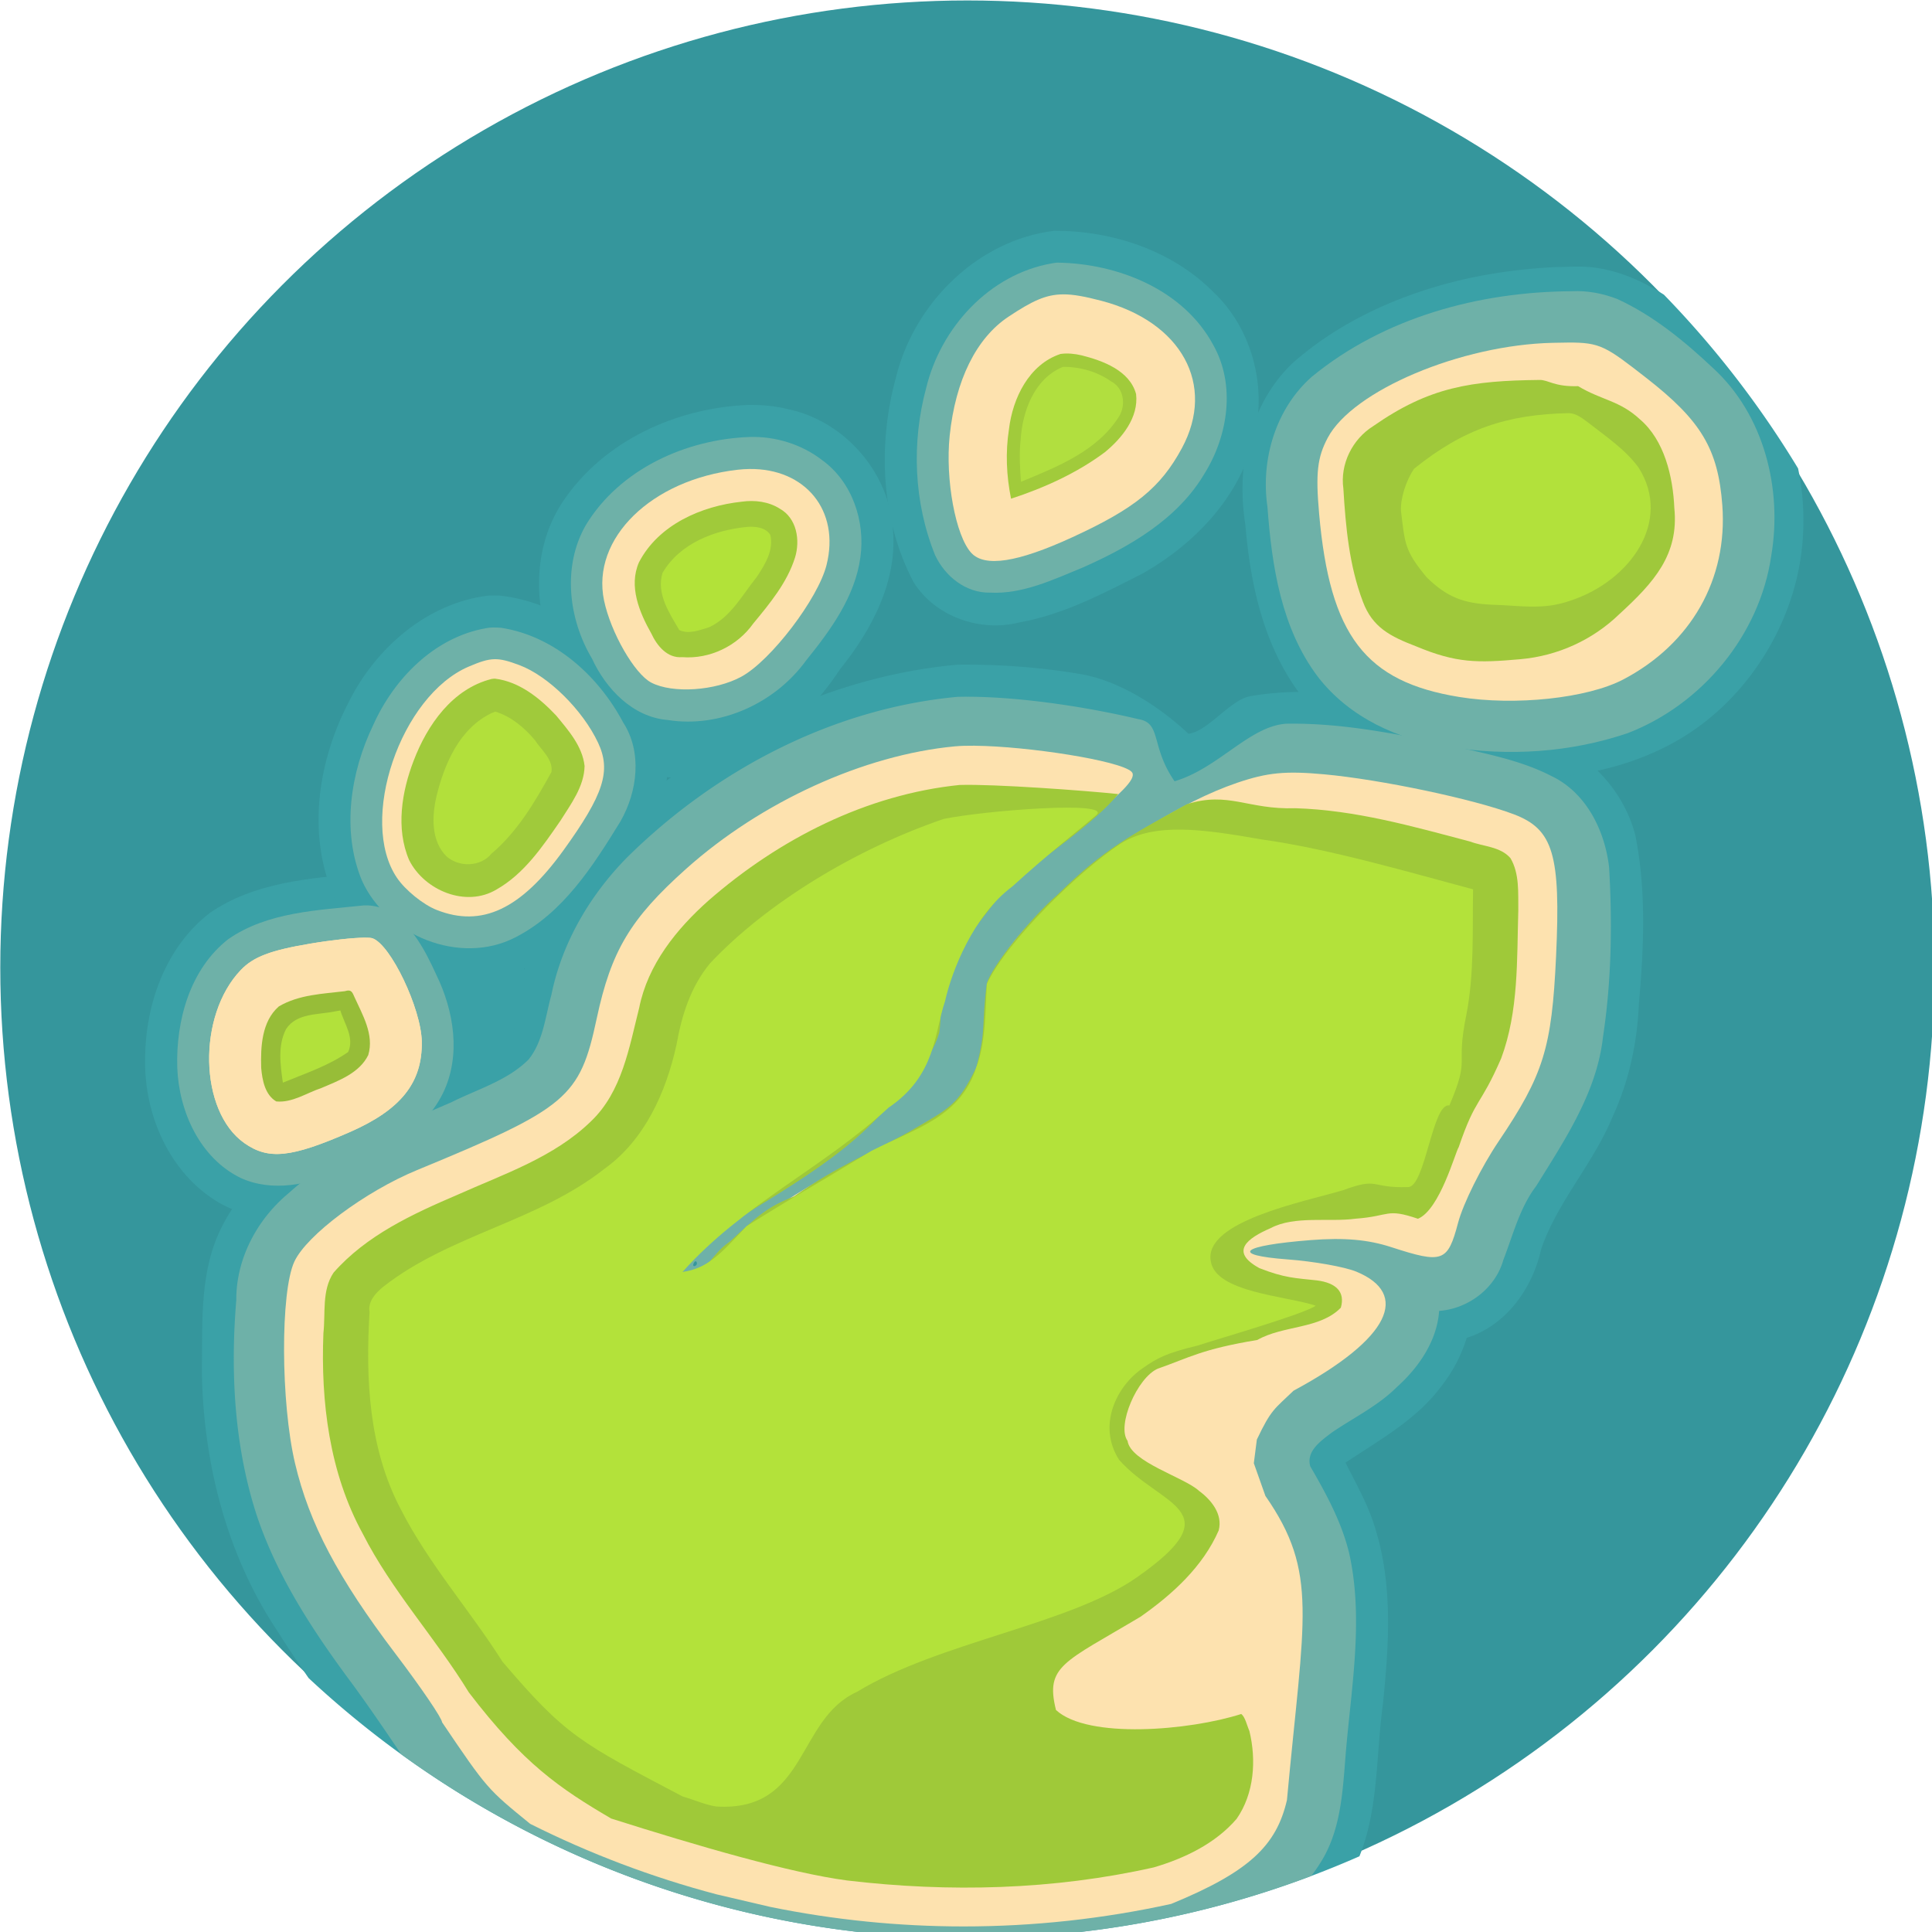 <?xml version="1.0" encoding="UTF-8" standalone="no"?>
<svg
   xmlns:osb="http://www.openswatchbook.org/uri/2009/osb"
   xmlns:dc="http://purl.org/dc/elements/1.1/"
   xmlns:cc="http://creativecommons.org/ns#"
   xmlns:rdf="http://www.w3.org/1999/02/22-rdf-syntax-ns#"
   xmlns:svg="http://www.w3.org/2000/svg"
   xmlns="http://www.w3.org/2000/svg"
   xmlns:xlink="http://www.w3.org/1999/xlink"
   xmlns:sodipodi="http://sodipodi.sourceforge.net/DTD/sodipodi-0.dtd"
   xmlns:inkscape="http://www.inkscape.org/namespaces/inkscape"
   width="68.148mm"
   height="68.148mm"
   viewBox="0 0 68.148 68.148"
   version="1.1"
   id="svg8"
   inkscape:export-filename="/home/arne/gaitmap_logo.png"
   inkscape:export-xdpi="96"
   inkscape:export-ydpi="96"
   inkscape:version="1.0.2 (e86c870879, 2021-01-15)"
   sodipodi:docname="gaitmap_logo_source.svg">
  <defs
     id="defs2">
    <inkscape:path-effect
       effect="roughen"
       id="path-effect1190"
       is_visible="true"
       lpeversion="1"
       method="size"
       max_segment_size="0"
       segments="10"
       displace_x="0;1"
       displace_y="0.3;1"
       global_randomize="0.1;1863900670"
       handles="along"
       shift_nodes="true"
       fixed_displacement="true"
       spray_tool_friendly="true" />
    <inkscape:path-effect
       effect="roughen"
       id="path-effect1136"
       is_visible="true"
       lpeversion="1"
       method="size"
       max_segment_size="0"
       segments="10"
       displace_x="0;1"
       displace_y="0.3;1"
       global_randomize="0.1;2147483646"
       handles="along"
       shift_nodes="true"
       fixed_displacement="true"
       spray_tool_friendly="true" />
    <linearGradient
       id="linearGradient998"
       osb:paint="solid">
      <stop
         style="stop-color:#ffffff;stop-opacity:1;"
         offset="0"
         id="stop996" />
    </linearGradient>
    <rect
       x="318.314"
       y="128.711"
       width="87.569"
       height="20.289"
       id="rect990" />
    <clipPath
       clipPathUnits="userSpaceOnUse"
       id="clipPath853">
      <rect
         style="stroke-width:3.565"
         id="rect855"
         width="82.157"
         height="136.05"
         x="3.213"
         y="40.269" />
    </clipPath>
    <clipPath
       clipPathUnits="userSpaceOnUse"
       id="clipPath873">
      <ellipse
         style="opacity:0.211;stroke-width:2.164"
         id="circle875"
         cx="35.296"
         cy="95.957"
         rx="40.878"
         ry="42.815" />
    </clipPath>
    <linearGradient
       inkscape:collect="always"
       xlink:href="#linearGradient998"
       id="linearGradient1000"
       x1="318.398"
       y1="135.155"
       x2="362.042"
       y2="135.155"
       gradientUnits="userSpaceOnUse" />
    <rect
       x="318.314"
       y="128.711"
       width="91.532"
       height="29.71"
       id="rect990-3" />
    <rect
       x="318.314"
       y="128.711"
       width="91.532"
       height="29.71"
       id="rect959" />
    <rect
       x="318.314"
       y="128.711"
       width="87.569"
       height="20.289"
       id="rect990-36" />
    <rect
       x="318.314"
       y="128.711"
       width="87.569"
       height="20.289"
       id="rect1156" />
  </defs>
  <sodipodi:namedview
     id="base"
     pagecolor="#ffffff"
     bordercolor="#666666"
     borderopacity="1.0"
     inkscape:pageopacity="0.0"
     inkscape:pageshadow="2"
     inkscape:zoom="1.7128488"
     inkscape:cx="310.42502"
     inkscape:cy="68.051202"
     inkscape:document-units="mm"
     inkscape:current-layer="layer1"
     inkscape:document-rotation="0"
     showgrid="false"
     inkscape:snap-global="false"
     inkscape:window-width="2560"
     inkscape:window-height="1411"
     inkscape:window-x="0"
     inkscape:window-y="0"
     inkscape:window-maximized="1"
     fit-margin-top="5"
     fit-margin-left="5"
     fit-margin-right="5"
     fit-margin-bottom="5" />
  <g
     inkscape:label="Layer 1"
     inkscape:groupmode="layer"
     id="layer1"
     style="display:inline"
     transform="translate(-18.802,-95.731)">
    <g
       id="logo-with-text"
       inkscape:label="logo-with-text">
      <g
         id="logo"
         transform="matrix(0.428,0,0,0.428,10.661,81.384)">
        <circle
           style="display:inline;opacity:1;fill:#35969c;fill-opacity:1;stroke-width:4.123"
           id="circle1809"
           cx="98.747"
           cy="113.262"
           r="79.703" />
        <path
           id="path1811"
           style="display:inline;opacity:1;fill:#3aa1a7;fill-opacity:1;stroke-width:15.583"
           d="m 369.604,333.203 c -41.641,3.763 -81.829,24.054 -111.016,54.361 -15.394,15.02 -23.897,35.712 -27.586,56.611 -1.1,5.006 -5.527,8.266 -10.102,9.916 -20.813,10.32 -43.359,17.583 -61.584,32.258 -7.921,6.318 -14.837,13.661 -19.188,23 -6.337,13.558 -5.334,28.914 -5.576,43.486 0.402,28.361 7.63,57.057 23.449,80.832 3.137,4.982 6.413,9.869 9.758,14.711 a 301.239,301.239 0 0 0 205.457,80.938 301.239,301.239 0 0 0 121.338,-25.518 c 5.989,-14.903 5.134,-31.3 7.268,-46.971 1.857,-18.091 3.201,-36.789 -2.197,-54.502 -2.116,-7.397 -5.966,-14.106 -9.395,-20.943 10.527,-7.078 22.073,-13.341 29.775,-23.746 3.543,-4.482 6.238,-9.615 7.918,-15.076 12.214,-3.817 20.479,-15.379 23.121,-27.52 5.125,-14.906 16.279,-26.696 22.23,-41.225 5.072,-10.963 7.677,-22.941 8.178,-34.984 1.548,-17.452 2.363,-35.166 -1.072,-52.49 -3.939,-15.349 -16.753,-27.957 -32.166,-31.652 -18.794,-6.061 -38.346,-9.359 -57.836,-12.244 -9.936,-1.095 -20.098,-1.103 -29.604,0.529 -6.358,1.029 -13.168,10.897 -19.369,11.732 -9.227,-8.633 -21.38,-16.378 -33.266,-18.52 -12.775,-2.189 -25.542,-3.11 -38.537,-2.984 z M 287.938,516.518 c 2.901,0.065 3.578,4.572 0.65,5.256 -3.913,1.367 -4.807,-5.274 -0.65,-5.256 z"
           transform="scale(0.265)" />
        <path
           id="path1813"
           style="display:inline;fill:#3aa1a7;fill-opacity:1;stroke-width:0.588"
           d="m 48.854,105.498 c -4.289,0.398 -8.867,0.727 -12.524,3.252 -3.654,2.796 -5.335,7.541 -5.347,12.032 -0.098,4.604 2.012,9.457 6.075,11.849 3.199,1.868 7.195,1.394 10.494,0.05 2.989,-1.163 6.003,-2.552 8.234,-4.929 2.266,-2.285 6.819,-10.309 6.611,-13.513 -0.15,-3.504 -5.018,-2.035 -6.9,-4.939 -1.475,-2.2 -3.885,-3.959 -6.643,-3.803 z"
           sodipodi:nodetypes="scccccccss" />
        <path
           id="path1815"
           style="fill:#3aa1a7;fill-opacity:1;stroke-width:0.588"
           d="m 59.273,82.607 c -5.042,0.601 -9.272,4.302 -11.493,8.737 -2.488,4.765 -3.445,10.636 -1.375,15.726 2.49,5.875 10.143,8.973 15.955,6.213 4.419,-2.129 7.384,-6.26 9.834,-10.36 2.379,-3.583 2.507,-8.646 -0.096,-12.15 -2.551,-4.231 -6.894,-7.63 -11.904,-8.168 -0.307,0.004 -0.616,-0.013 -0.922,0.002 z" />
        <path
           id="path1817"
           style="opacity:1;fill:#3aa1a7;fill-opacity:1;stroke-width:15.583"
           d="m 562.457,209.404 c -2.291,5.4e-4 -4.583,0.119 -6.873,0.16 -9.353,0.415 -19.183,1.685 -28.311,3.75 -19.448,4.459 -38.66,12.861 -53.814,26.391 -5.447,5.38 -9.21,11.496 -11.863,18.771 -3.663,9.987 -4.141,20.873 -2.506,31.314 1.514,18.087 5.524,36.699 16.34,51.658 4.089,5.686 9.899,10.986 16.074,14.844 14.075,9.003 30.98,12.164 47.467,12.479 23.225,0.727 47.592,-4.397 65.512,-19.789 12.59,-10.679 21.787,-25.681 25.783,-41.461 2.897,-11.353 3.157,-23.618 0.711,-35.344 a 301.239,301.239 0 0 0 -41.729,-54.041 c -7.441,-4.713 -15.561,-8.173 -24.5,-8.688 -0.763,-0.034 -1.527,-0.045 -2.291,-0.045 z"
           transform="scale(0.265)" />
        <path
           id="path1819"
           style="opacity:1;fill:#6eb1a8;fill-opacity:1;stroke-width:15.583"
           d="m 372.865,343.176 c -1.11,-0.004 -2.203,0.006 -3.275,0.031 -38.795,3.577 -75.171,22.704 -102.705,49.859 -11.609,11.751 -20.33,26.575 -23.631,42.854 -1.896,6.787 -2.542,14.413 -7.084,20.076 -6.579,6.58 -15.825,9.189 -23.953,13.273 -17.712,7.672 -36.073,15.089 -50.576,28.221 -9.848,8.12 -16.467,20.438 -16.377,33.35 -1.863,22.359 -0.629,45.315 6.309,66.768 6.47,19.494 17.973,36.747 30.154,53.094 5.109,7.017 9.997,14.188 14.844,21.387 a 301.239,301.239 0 0 0 176.646,57.229 301.239,301.239 0 0 0 106.338,-19.395 c 1.224,-1.587 2.368,-3.248 3.412,-4.996 6.585,-11.055 6.45,-24.431 7.648,-36.654 1.8,-19.29 5.03,-39.159 0.822,-58.414 -2.3,-9.791 -7.164,-18.711 -12.164,-27.326 -1.375,-4.799 3.417,-7.995 6.674,-10.506 6.783,-4.653 14.343,-8.257 20.227,-14.131 6.817,-6.123 12.504,-14.34 13.172,-23.719 9.052,-0.637 17.516,-7.035 19.975,-15.879 3.042,-7.818 5.072,-16.216 10.252,-23.004 8.885,-14.363 18.813,-29.069 20.727,-46.295 2.651,-17.399 2.919,-35.113 1.912,-52.654 -1.277,-11.5 -7.12,-23.373 -17.98,-28.521 -10.57,-5.439 -22.471,-7.245 -33.879,-10.127 -15.953,-3.299 -32.148,-6.386 -48.502,-6.133 -11.481,0.727 -21.073,13.83 -34.783,17.908 -7.541,-10.906 -3.952,-18.166 -11.279,-19.326 -15.646,-3.723 -36.265,-6.912 -52.922,-6.969 z m -84.609,175.586 c 1.102,1.374 -1.77,2.355 -0.604,0.373 0.111,-0.2 0.353,-0.428 0.604,-0.373 z"
           transform="scale(0.265)" />
        <path
           id="path1821"
           style="display:inline;fill:#3aa1a7;fill-opacity:1;stroke-width:0.588"
           d="m 80.684,66.895 c -5.894,0.229 -11.903,2.942 -15.251,7.93 -2.806,4.157 -2.481,9.847 -0.03,14.087 1.574,3.532 4.966,8.514 8.945,8.689 5.468,0.594 10.941,-4.425 13.925,-8.951 2.588,-3.215 4.709,-7.207 4.341,-11.457 -0.286,-4.73 -3.998,-8.975 -8.628,-9.947 -1.077,-0.272 -2.193,-0.371 -3.302,-0.351 z"
           sodipodi:nodetypes="sccccccss" />
        <path
           id="path1823"
           style="display:inline;fill:#3aa1a7;fill-opacity:1;stroke-width:0.588"
           d="m 105.908,52.541 c -6.284,0.759 -11.496,5.93 -13.016,11.967 -1.545,5.576 -1.305,11.81 1.419,16.987 1.778,2.85 5.486,4.14 8.698,3.326 3.631,-0.642 6.936,-2.386 10.189,-4.04 4.338,-2.457 8.12,-6.427 9.227,-11.409 0.99,-4.186 -0.287,-8.87 -3.451,-11.828 -3.406,-3.408 -8.315,-5.014 -13.066,-5.003 z" />
        <path
           id="path1825"
           style="fill:#6eb1a8;fill-opacity:1;stroke-width:0.588"
           d="m 59.102,85.289 c -4.28,0.742 -7.622,4.168 -9.337,8.018 -1.847,3.835 -2.616,8.657 -0.925,12.765 2.046,4.569 8.108,7.041 12.647,4.704 3.952,-2.013 6.417,-5.899 8.669,-9.562 1.401,-2.45 1.814,-5.694 0.219,-8.159 -2.037,-3.837 -5.656,-7.117 -10.054,-7.796 -0.406,-0.023 -0.819,-0.051 -1.221,0.029 z" />
        <path
           id="path1827"
           style="display:inline;fill:#6eb1a8;fill-opacity:1;stroke-width:0.588"
           d="m 80.793,69.535 c -5.257,0.189 -10.683,2.649 -13.483,7.249 -1.954,3.386 -1.452,7.737 0.497,11.009 1.151,2.501 3.358,4.827 6.24,5.066 4.332,0.686 8.85,-1.377 11.402,-4.898 2.017,-2.497 4.042,-5.261 4.483,-8.526 0.408,-2.967 -0.676,-6.196 -3.149,-7.99 -1.694,-1.309 -3.855,-1.977 -5.99,-1.911 z" />
        <path
           id="path1829"
           style="display:inline;fill:#6eb1a8;fill-opacity:1;stroke-width:0.588"
           d="m 148.557,57.523 c -7.617,0.04 -15.453,2.149 -21.416,7.041 -2.993,2.631 -4.238,6.858 -3.663,10.742 0.357,4.858 1.136,9.98 4.142,13.975 2.58,3.363 6.678,5.248 10.812,5.795 4.899,0.797 10.018,0.466 14.726,-1.13 6.135,-2.359 10.891,-8.089 11.839,-14.625 0.936,-5.499 -0.598,-11.619 -4.793,-15.46 -2.363,-2.229 -4.932,-4.338 -7.901,-5.7 -1.19,-0.459 -2.468,-0.703 -3.746,-0.639 z" />
        <path
           id="path1831"
           style="display:inline;fill:#6eb1a8;fill-opacity:1;stroke-width:0.588"
           d="m 105.691,55.23 c -5.129,0.902 -9.131,5.275 -10.339,10.262 -1.219,4.506 -1.022,9.439 0.732,13.777 0.812,1.742 2.534,3.131 4.52,3.093 2.683,0.142 5.205,-1.064 7.681,-2.082 3.882,-1.726 7.816,-3.995 10.027,-7.766 1.924,-3.108 2.551,-7.268 0.702,-10.556 -2.452,-4.567 -7.854,-6.719 -12.831,-6.792 -0.165,-0.003 -0.328,0.046 -0.492,0.063 z" />
        <path
           id="path1833"
           style="display:inline;fill:#6eb1a8;fill-opacity:1;stroke-width:0.588"
           d="m 49.014,108.139 c -3.801,0.404 -7.906,0.526 -11.167,2.77 -3.176,2.477 -4.338,6.731 -4.216,10.613 0.139,3.595 1.857,7.431 5.215,9.074 2.617,1.199 5.638,0.564 8.152,-0.587 3.355,-1.216 6.857,-3.044 8.518,-6.372 1.523,-3.105 0.923,-6.81 -0.553,-9.813 -0.892,-1.964 -1.911,-3.876 -3.671,-5.097 -0.685,-0.4 -1.482,-0.623 -2.278,-0.588 z" />
        <path
           style="fill:#fde2af;fill-opacity:1;stroke-width:0.588"
           d="m 49.055,110.797 c -0.954,0.009 -2.702,0.197 -4.484,0.497 -3.26,0.549 -4.659,1.081 -5.699,2.165 -3.607,3.76 -3.451,11.633 0.284,14.267 1.991,1.404 3.842,1.213 8.673,-0.897 4.229,-1.847 6.01,-4.08 5.953,-7.461 -0.046,-2.719 -2.567,-8.004 -4.064,-8.519 -0.113,-0.039 -0.343,-0.056 -0.661,-0.053 z"
           id="path1835"
           sodipodi:nodetypes="sssssssss" />
        <path
           style="fill:#fde2af;fill-opacity:1;stroke-width:0.588"
           d="m 59.752,87.849 c -0.587,0.016 -1.177,0.215 -2.094,0.606 -5.63,2.395 -9.129,12.695 -5.917,17.418 0.689,1.013 2.156,2.2 3.26,2.637 3.722,1.474 6.949,-0.044 10.466,-4.923 3.31,-4.591 3.933,-6.525 2.85,-8.841 -1.264,-2.705 -4.111,-5.517 -6.488,-6.408 -0.906,-0.339 -1.489,-0.505 -2.076,-0.489 z"
           id="path1837"
           sodipodi:nodetypes="ssssssss" />
        <path
           style="display:inline;fill:#fde2af;fill-opacity:1;stroke-width:0.588"
           d="m 80.774,72.173 c -0.307,0.004 -0.622,0.024 -0.943,0.06 -7.122,0.805 -12.097,5.666 -11.028,10.775 0.553,2.643 2.509,6.047 3.889,6.768 1.76,0.919 5.285,0.685 7.44,-0.493 2.427,-1.327 6.309,-6.42 7.006,-9.192 1.134,-4.51 -1.76,-7.981 -6.364,-7.918 z"
           id="path1839"
           sodipodi:nodetypes="scssssss" />
        <path
           style="display:inline;fill:#fde2af;fill-opacity:1;stroke-width:0.588"
           d="m 148.276,61.753 c -0.377,0.002 -0.799,0.011 -1.28,0.021 -7.573,0.168 -16.489,3.932 -18.553,7.832 -0.857,1.62 -1.002,2.9 -0.707,6.252 0.884,10.034 3.796,13.844 11.541,15.103 4.598,0.748 10.568,0.11 13.529,-1.445 5.591,-2.936 8.617,-8.268 8.158,-14.369 -0.348,-4.625 -1.744,-6.96 -6.271,-10.486 -3.311,-2.58 -3.775,-2.921 -6.416,-2.908 z"
           id="path1841"
           sodipodi:nodetypes="ssssssssss" />
        <path
           style="display:inline;fill:#fde2af;fill-opacity:1;stroke-width:0.588"
           d="m 106.628,57.781 c -1.432,0.009 -2.562,0.559 -4.491,1.839 -2.659,1.765 -4.372,5.231 -4.849,9.811 -0.374,3.596 0.486,8.259 1.783,9.659 1.11,1.199 3.798,0.785 8.296,-1.278 5.176,-2.375 7.3,-4.099 9.058,-7.355 2.821,-5.225 -0.025,-10.423 -6.654,-12.151 -1.315,-0.343 -2.284,-0.532 -3.143,-0.526 z"
           id="path1843"
           sodipodi:nodetypes="ssssssss" />
        <path
           style="display:inline;fill:#fde2af;fill-opacity:1;stroke-width:0.588"
           d="m 49.055,110.797 c -0.954,0.009 -2.702,0.197 -4.484,0.497 -3.26,0.549 -4.659,1.081 -5.699,2.165 -3.607,3.76 -3.451,11.633 0.284,14.267 1.991,1.404 3.842,1.213 8.673,-0.897 4.229,-1.847 6.01,-4.08 5.953,-7.461 -0.046,-2.719 -2.567,-8.004 -4.064,-8.519 -0.113,-0.039 -0.343,-0.056 -0.661,-0.053 z"
           id="path1845" />
        <path
           style="display:inline;fill:#fde2af;fill-opacity:1;stroke-width:0.588"
           d="m 99.359,94.978 c -0.625,-0.006 -1.186,0.01 -1.653,0.054 -7.485,0.704 -15.942,4.558 -22.128,10.084 -4.602,4.111 -6.19,6.768 -7.38,12.348 -1.391,6.52 -2.398,7.369 -14.8,12.486 -4.284,1.767 -9.098,5.357 -10.117,7.544 -1.158,2.485 -1.127,11.622 0.056,16.63 1.173,4.965 3.537,9.443 8.294,15.713 2.103,2.772 3.823,5.302 3.823,5.623 3.728,5.517 3.76,5.518 7.264,8.373 4.901,2.458 10.043,4.403 15.344,5.805 2.589,0.61 2.507,0.584 4.441,1.039 5.245,1.071 10.584,1.61 15.938,1.61 5.75,-1e-4 11.483,-0.622 17.1,-1.856 6.466,-2.655 8.678,-4.824 9.542,-8.556 1.396,-15.137 2.629,-18.726 -1.775,-25.07 l -0.954,-2.693 0.249,-1.95 c 1.198,-2.521 1.449,-2.508 3.027,-4.03 8.041,-4.328 9.562,-7.983 5.18,-9.806 -0.948,-0.394 -3.503,-0.85 -5.678,-1.012 -4.803,-0.359 -3.863,-1.138 1.919,-1.592 2.739,-0.215 4.708,-0.043 6.618,0.577 4.261,1.384 4.66,1.239 5.519,-2.003 0.42,-1.587 1.918,-4.598 3.328,-6.691 3.719,-5.519 4.394,-7.691 4.747,-15.269 0.39,-8.388 -0.227,-10.468 -3.472,-11.702 -3.299,-1.254 -10.967,-2.871 -15.638,-3.298 -3.207,-0.293 -4.687,-0.148 -7.178,0.7 -9.272,3.159 -21.719,14.166 -20.542,18.166 0.194,0.66 -0.105,2.671 -0.666,4.467 -1.164,3.73 -2.289,4.64 -11.266,9.111 -5.122,2.551 -10.825,6.788 -11.408,8.477 -0.336,0.973 -2.375,0.406 -2.375,-0.66 0,-0.403 2.699,-2.465 5.998,-4.582 12.448,-7.989 15.75,-11.772 15.75,-18.044 v -3.473 l 3.901,-3.454 c 2.145,-1.9 5.85,-4.995 8.233,-6.879 3.138,-2.481 4.149,-3.598 3.666,-4.051 -0.971,-0.913 -8.526,-2.089 -12.904,-2.133 z"
           id="path1847"
           sodipodi:nodetypes="ccsssssscccccccccccssscsssssssssssssccsscc" />
        <path
           id="path1849"
           style="display:inline;fill:#9fc939;fill-opacity:1;stroke-width:0.588"
           d="m 98.145,98.209 c -7.719,0.778 -14.934,4.47 -20.729,9.527 -2.647,2.352 -5.009,5.287 -5.716,8.841 -0.828,3.269 -1.412,6.909 -3.966,9.348 -3.049,2.975 -7.186,4.349 -10.994,6.055 -3.702,1.585 -7.528,3.346 -10.232,6.429 -0.979,1.469 -0.648,3.326 -0.834,4.988 -0.226,5.647 0.49,11.501 3.242,16.522 2.39,4.701 6.006,8.606 8.746,13.083 4.51,5.903 7.552,7.943 11.728,10.392 7.139,2.263 14.784,4.491 19.449,5.105 8.402,0.996 16.998,0.783 25.266,-1.077 2.543,-0.747 5.082,-1.965 6.833,-4.005 1.448,-2.08 1.635,-4.834 1.05,-7.241 -0.203,-0.452 -0.346,-1.165 -0.674,-1.397 -4.23,1.359 -12.649,2.094 -15.266,-0.33 -0.907,-3.641 0.646,-3.911 6.967,-7.686 2.627,-1.842 5.139,-4.124 6.443,-7.111 0.357,-1.336 -0.618,-2.529 -1.628,-3.268 -1.192,-1.108 -5.636,-2.365 -5.882,-4.115 -0.913,-1.257 0.804,-5.222 2.493,-5.951 2.621,-0.915 3.591,-1.6 8.201,-2.365 2.136,-1.22 5.165,-0.882 6.883,-2.662 0.371,-1.299 -0.386,-2.04 -1.963,-2.246 -1.79,-0.197 -2.656,-0.19 -4.751,-1.012 -2.502,-1.367 -0.97,-2.474 0.923,-3.294 1.98,-1.053 4.839,-0.483 7.002,-0.78 2.88,-0.207 2.49,-0.898 5.144,0.005 1.804,-0.737 3.089,-5.518 3.358,-5.9 1.442,-4.209 1.726,-3.243 3.5,-7.316 1.45,-3.894 1.292,-8.122 1.412,-12.21 -0.019,-1.435 0.108,-3.018 -0.646,-4.293 -0.836,-0.962 -2.221,-0.95 -3.339,-1.372 -4.781,-1.263 -9.441,-2.592 -14.397,-2.743 -3.927,0.13 -5.488,-1.413 -8.931,-0.333 -4.54,2.515 -6.851,3.699 -10.663,7.459 -2.182,1.887 -5.52,6.005 -5.825,7.348 -0.459,3.413 -0.015,3.67 -0.87,6.899 -1.563,3.165 -2.164,3.322 -5.59,5.329 -3.336,1.821 -5.772,2.739 -9.425,5.291 -2.108,0.824 -2.926,1.52 -5.301,3.729 -1.797,1.259 -1.303,2.216 -3.901,2.505 -0.411,-1.579 -0.757,-0.733 0.633,-1.754 5.376,-3.907 11.921,-6.78 16.299,-11.903 1.435,-1.797 3.55,-3.661 4.242,-6.1 0.316,-2.335 -0.225,-5.427 1.236,-6.706 1.931,-1.864 3.096,-4.115 5.112,-5.886 1.959,-1.651 6.499,-4.682 8.393,-7.045 -2.767,-0.291 -10.245,-0.836 -13.033,-0.75 z"
           sodipodi:nodetypes="cccccccccccccccccccccccccccccccccccccccccccccccccc" />
        <path
           id="path1851"
           style="display:inline;fill:#b3e23a;fill-opacity:1;stroke-width:0.588"
           d="m 77.551,112.898 c -1.61,1.945 -2.341,4.269 -2.783,6.753 -0.861,3.896 -2.621,7.841 -5.961,10.218 -5.453,4.308 -12.704,5.402 -18.174,9.677 -0.641,0.519 -1.31,1.22 -1.156,2.115 -0.336,5.521 -0.06,11.227 2.558,16.213 2.298,4.516 5.697,8.329 8.397,12.591 5.237,6.145 6.419,6.673 14.842,11.109 0.921,0.264 1.851,0.686 2.776,0.829 7.541,0.456 6.584,-7.181 11.583,-9.44 6.705,-4.101 17.525,-5.555 23.082,-9.446 7.99,-5.59 1.911,-5.838 -1.471,-9.694 -1.815,-2.854 -0.178,-6.103 1.956,-7.544 1.176,-0.832 1.936,-1.244 4.537,-1.868 1.452,-0.486 8.839,-2.612 9.719,-3.283 -2.426,-0.812 -8.272,-1.08 -8.651,-3.678 -0.576,-3.28 7.642,-4.873 10.896,-5.836 3.038,-1.119 2.16,-0.158 5.355,-0.261 1.425,0.035 2.017,-7.01 3.414,-6.723 1.775,-4.167 0.473,-2.957 1.401,-7.486 0.661,-3.403 0.493,-6.886 0.551,-10.332 -5.01,-1.328 -11.751,-3.324 -17.457,-4.115 -4.917,-0.867 -8.816,-1.394 -11.588,0.347 -3.376,2.216 -9.317,7.965 -11.025,11.557 -0.129,2.221 -0.084,4.795 -0.87,6.899 -1.333,4.056 -4.82,4.938 -8.629,6.863 -5.015,3.035 -6.386,3.757 -10.307,6.217 -2.197,2.346 -3.198,3.458 -5.281,3.774 4.951,-5.57 11.61,-8.574 16.976,-13.539 3.949,-2.674 3.771,-6.182 4.66,-8.762 0.559,-2.504 2.33,-7.072 5.552,-9.474 2.991,-2.727 5.417,-4.59 6.915,-5.879 1.398,-1.219 -9.247,-0.371 -12.575,0.313 -7.298,2.494 -14.606,6.957 -19.242,11.885 z m 40.114,66.973 c -1e-5,0 10e-6,4e-5 0,4e-5 z"
           sodipodi:nodetypes="ccccccccccccccccccccccccccccccccccccc" />
        <path
           id="path1853"
           style="display:inline;fill:#97bd38;fill-opacity:1;stroke-width:0.588"
           d="m 47.443,115.209 c -1.838,0.22 -3.791,0.282 -5.443,1.256 -1.413,1.234 -1.504,3.32 -1.454,5.064 0.087,0.997 0.311,2.225 1.245,2.766 1.321,0.126 2.498,-0.702 3.714,-1.105 1.434,-0.612 3.133,-1.227 3.864,-2.714 0.51,-1.685 -0.484,-3.338 -1.156,-4.828 -0.176,-0.417 -0.282,-0.593 -0.769,-0.439 z" />
        <path
           id="path1855"
           style="display:inline;fill:#b2e13b;fill-opacity:1;stroke-width:0.588"
           d="m 46.631,116.873 c -1.382,0.294 -3.157,0.116 -4.035,1.459 -0.701,1.365 -0.47,2.956 -0.262,4.414 1.831,-0.754 3.744,-1.381 5.381,-2.525 0.533,-1.185 -0.315,-2.32 -0.643,-3.424 -0.147,0.025 -0.294,0.051 -0.441,0.076 z" />
        <path
           id="path1857"
           style="display:inline;fill:#a0ca3b;fill-opacity:1;stroke-width:0.588"
           d="m 59.531,89.479 c -3.226,0.81 -5.303,3.795 -6.424,6.748 -0.968,2.521 -1.489,5.569 -0.365,8.182 1.26,2.502 4.684,3.929 7.199,2.419 2.287,-1.298 3.804,-3.55 5.266,-5.666 0.867,-1.379 1.958,-2.819 1.992,-4.512 -0.181,-1.636 -1.336,-2.941 -2.345,-4.163 -1.341,-1.423 -3.017,-2.781 -5.015,-3.032 -0.104,-0.011 -0.206,0.013 -0.308,0.022 z" />
        <path
           id="path1859"
           style="display:inline;fill:#b2e03b;fill-opacity:1;stroke-width:0.588"
           d="m 59.537,92.289 c -2.63,1.256 -3.89,4.164 -4.54,6.846 -0.388,1.652 -0.466,3.715 0.847,4.986 1.05,0.895 2.788,0.845 3.684,-0.248 2.15,-1.82 3.606,-4.3 4.945,-6.736 0.14,-1.054 -0.853,-1.805 -1.365,-2.615 -0.87,-1.034 -1.957,-1.951 -3.266,-2.354 -0.102,0.04 -0.203,0.081 -0.305,0.121 z" />
        <path
           id="path1861"
           style="display:inline;fill:#a0ca3a;fill-opacity:1;stroke-width:0.588"
           d="m 80.154,74.867 c -3.33,0.357 -6.861,1.896 -8.471,4.994 -0.868,1.971 0.03,4.126 1.014,5.867 0.466,1.004 1.313,2.055 2.541,1.952 2.272,0.177 4.547,-0.914 5.862,-2.772 1.359,-1.646 2.787,-3.36 3.439,-5.427 0.445,-1.433 0.154,-3.255 -1.257,-4.04 C 82.362,74.855 81.22,74.718 80.154,74.867 Z" />
        <path
           id="path1863"
           style="display:inline;fill:#b2e239;fill-opacity:1;stroke-width:0.588"
           d="m 80.652,76.941 c -2.704,0.246 -5.61,1.346 -7.033,3.803 -0.517,1.698 0.566,3.309 1.387,4.705 0.817,0.371 1.688,-0.01 2.475,-0.24 1.806,-0.868 2.687,-2.625 3.905,-4.132 0.668,-1.007 1.427,-2.219 1.118,-3.474 -0.371,-0.61 -1.203,-0.704 -1.852,-0.662 z" />
        <path
           id="path1865"
           style="display:inline;fill:#a1cb3b;fill-opacity:1;stroke-width:0.588"
           d="m 106.418,62.693 c -2.597,0.865 -3.943,3.651 -4.244,6.208 -0.297,1.895 -0.209,3.843 0.172,5.72 2.675,-0.871 5.437,-2.109 7.744,-3.842 1.406,-1.158 2.782,-2.852 2.561,-4.781 -0.529,-1.963 -2.795,-2.763 -4.49,-3.192 -0.57,-0.132 -1.162,-0.197 -1.743,-0.113 z" />
        <path
           id="path1867"
           style="display:inline;fill:#b1df3f;fill-opacity:1;stroke-width:0.588"
           d="m 106.566,63.779 c -2.335,1 -3.293,3.673 -3.434,6.039 -0.126,1.134 -0.05,2.276 0.032,3.41 2.99,-1.238 6.3,-2.531 8.094,-5.402 0.575,-0.944 0.375,-2.352 -0.673,-2.876 -1.14,-0.81 -2.601,-1.214 -3.974,-1.192 z" />
        <path
           id="path1869"
           style="display:inline;fill:#9fc83b;fill-opacity:1;stroke-width:0.588"
           d="m 145.904,64.834 c -5.622,0.062 -9.078,0.567 -13.712,3.807 -1.714,1.07 -2.743,3.131 -2.458,5.148 0.19,3.143 0.479,6.35 1.608,9.315 0.789,2.117 2.25,2.865 4.379,3.682 3.346,1.398 5.061,1.377 8.621,1.061 3.035,-0.271 5.935,-1.57 8.159,-3.735 2.825,-2.588 4.893,-4.883 4.51,-8.707 -0.113,-2.609 -0.822,-5.614 -2.84,-7.328 -1.678,-1.557 -3.128,-1.557 -5.092,-2.732 -1.973,0.066 -2.452,-0.525 -3.174,-0.511 z"
           sodipodi:nodetypes="ccccccccccc" />
        <path
           id="path1871"
           style="display:inline;fill:#b2e13b;fill-opacity:1;stroke-width:0.588"
           d="m 148.348,67.568 c -5.154,0.102 -8.715,1.303 -12.799,4.595 -0.637,0.961 -1.116,2.392 -1.07,3.462 0.338,2.715 0.286,3.26 2.113,5.466 1.717,1.691 3.091,2.145 5.321,2.264 2.391,0.06 4.218,0.475 6.515,-0.326 4.946,-1.614 8.449,-6.566 5.627,-10.984 -1.103,-1.499 -2.684,-2.553 -4.132,-3.688 -0.471,-0.341 -0.969,-0.758 -1.576,-0.789 z"
           sodipodi:nodetypes="ccccccccc" />
      </g>
    </g>
  </g>
</svg>
